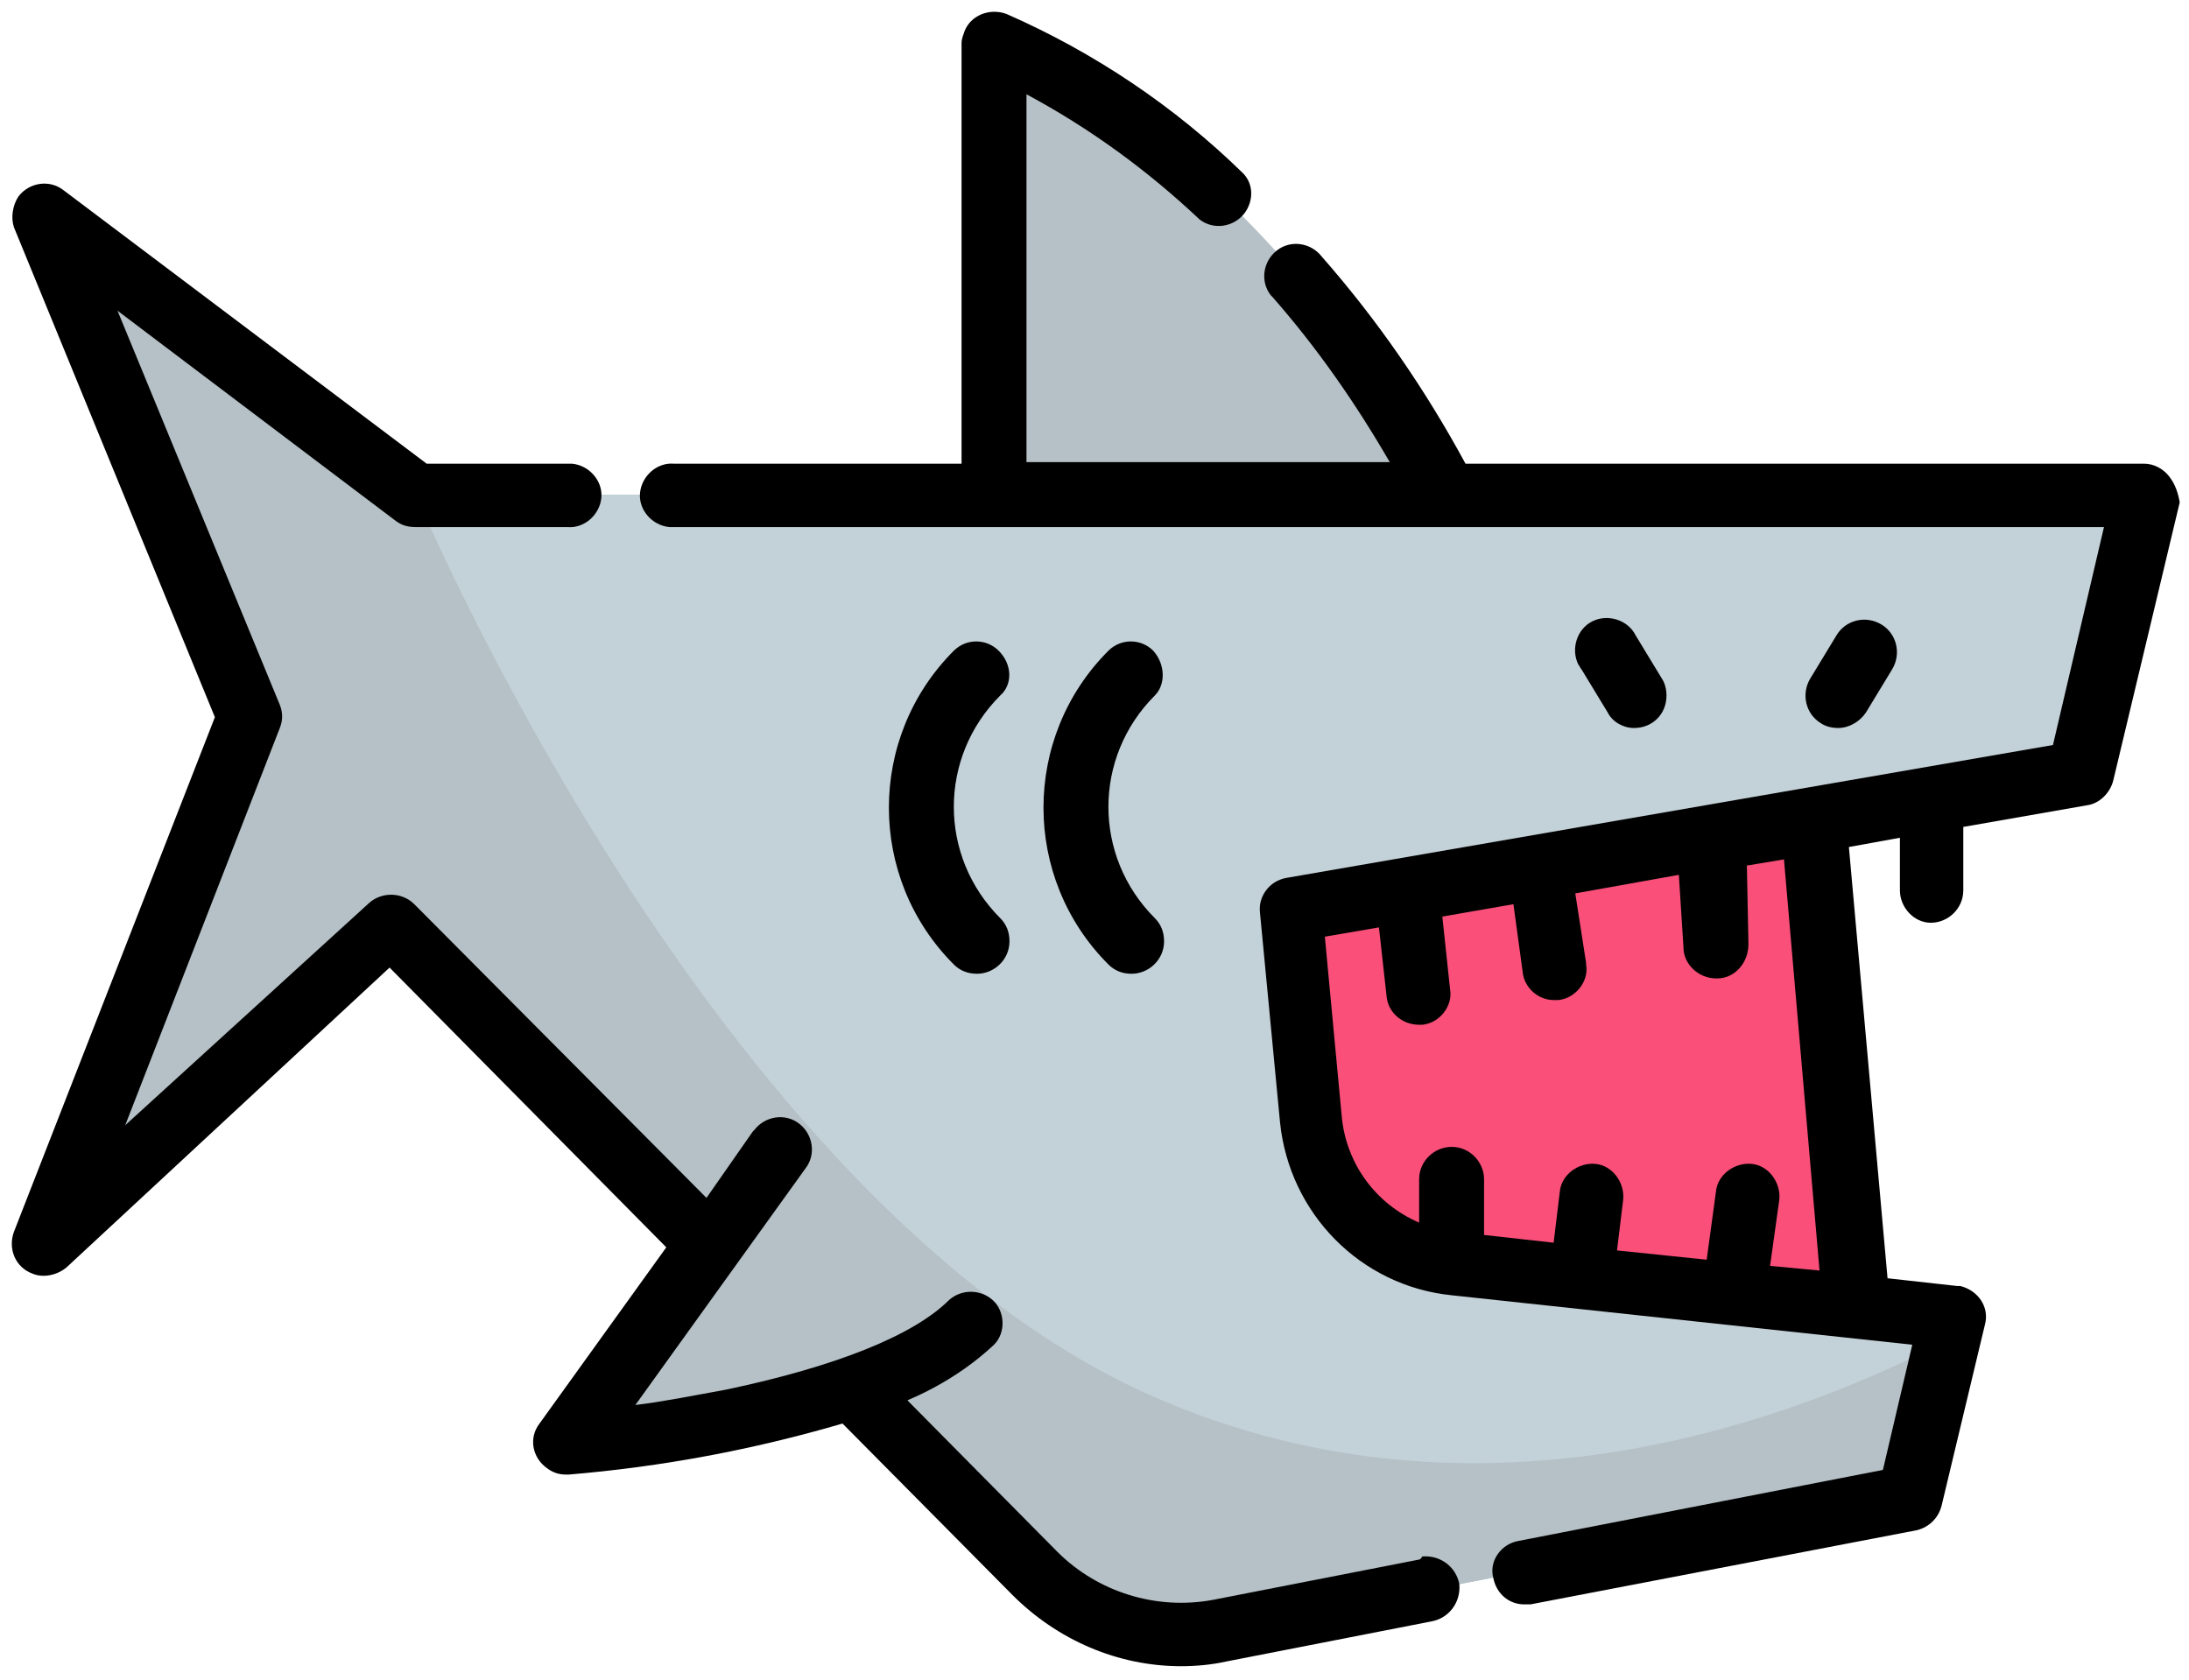 <?xml version="1.0" encoding="utf-8"?>
<!-- Generator: Adobe Illustrator 24.1.1, SVG Export Plug-In . SVG Version: 6.00 Build 0)  -->
<svg version="1.1" id="ff401e1b-3723-4571-8418-17e74ba04f57"
	 xmlns="http://www.w3.org/2000/svg" xmlns:xlink="http://www.w3.org/1999/xlink" x="0px" y="0px" viewBox="0 0 141.6 108.7"
	 style="enable-background:new 0 0 141.6 108.7;" xml:space="preserve">
<style type="text/css">
	.st0{fill:#F94F79;}
	.st1{fill:#B5C1C6;}
	.st2{fill:#C3D1D8;}
</style>
<polygon class="st0" points="120,84.5 117.1,53.1 89.8,41 47.8,60.9 86.5,95.5 "/>
<path class="st1" d="M93.5,32c0,0-10.2-21.2-29.2-29.2V32"/>
<path class="st2" d="M134.5,50.1l-50.9,8.8l1.3,13.6c0.5,4.9,4.3,8.8,9.2,9.3l32.1,3.4l-0.4,1.6l-2.4,10.1l-44.6,8.6
	c-4.4,0.8-8.9-0.6-12-3.7L55,89.8l-9.2-9.3L25.3,59.7L2.9,80.5l13.3-34.1L2.9,14L26.9,32h111.8L134.5,50.1z"/>
<path class="st1" d="M125.8,86.8l-2.4,10.1l-44.6,8.6c-4.4,0.8-8.9-0.6-12-3.7l-11.9-12l-9.2-9.3L25.3,59.7L2.9,80.5l13.3-34.1
	L2.9,14L26.9,32c0,0,19.2,45.9,47.8,58.4C96,99.7,116.5,91.6,125.8,86.8z"/>
<path class="st1" d="M50.3,74.2L36.6,93.4c0,0,19.8-1.5,26.2-7.9"/>
<path d="M105.7,47.1c1.2,0,2.1-0.9,2.1-2.1c0-0.4-0.1-0.8-0.3-1.1l-1.7-2.8c-0.5-1-1.8-1.4-2.8-0.9c-1,0.5-1.4,1.8-0.9,2.8
	c0.1,0.1,0.1,0.2,0.2,0.3l1.7,2.8C104.3,46.7,105,47.1,105.7,47.1z"/>
<path d="M118.9,47.1c0.7,0,1.4-0.4,1.8-1l1.7-2.8c0.6-1,0.3-2.3-0.7-2.9c-1-0.6-2.3-0.3-2.9,0.7l0,0l-1.7,2.8
	c-0.6,1-0.3,2.3,0.7,2.9C118.1,47,118.5,47.1,118.9,47.1z"/>
<path d="M140.3,30.8c-0.4-0.5-1-0.8-1.6-0.8H94.8c-2.6-4.8-5.7-9.3-9.3-13.4c-0.7-0.9-2-1.1-2.9-0.4c-0.9,0.7-1.1,2-0.4,2.9
	c0,0,0.1,0.1,0.1,0.1c2.9,3.3,5.4,6.9,7.6,10.7H66.4V6.1c4.1,2.2,7.8,4.9,11.2,8.1c0.9,0.7,2.2,0.5,2.9-0.4c0.6-0.8,0.6-1.9-0.1-2.6
	C76,6.9,70.8,3.4,65.1,0.9c-1.1-0.4-2.3,0.1-2.7,1.1c-0.1,0.3-0.2,0.5-0.2,0.8V30H43.6c-1.1-0.1-2.1,0.8-2.2,1.9
	c-0.1,1.1,0.8,2.1,1.9,2.2c0.1,0,0.2,0,0.3,0h92.5l-3.3,14.1l-49.6,8.6c-1.1,0.2-1.8,1.2-1.7,2.2l1.3,13.6
	c0.6,5.9,5.2,10.6,11.1,11.2l29.8,3.2l-1.9,8.1l-23.6,4.6c-1.1,0.2-1.9,1.3-1.6,2.4c0.2,1,1,1.7,2,1.7h0.4l25-4.8
	c0.8-0.2,1.4-0.8,1.6-1.6l2.8-11.7c0.3-1.1-0.4-2.2-1.6-2.5c-0.1,0-0.2,0-0.2,0l-4.5-0.5l-2.5-27.9l3.3-0.6v3.4c0,1.1,0.9,2.1,2,2.1
	l0,0c1.1,0,2.1-0.9,2.1-2.1v-4.1l8-1.4c0.8-0.1,1.5-0.8,1.7-1.6l4.3-18C140.9,31.9,140.7,31.3,140.3,30.8z M117.7,82.2l-3.2-0.3
	l0.6-4.3c0.1-1.1-0.7-2.2-1.8-2.3c-1.1-0.1-2.2,0.7-2.3,1.8l-0.6,4.4l-5.8-0.6l0.4-3.3c0.1-1.1-0.7-2.2-1.8-2.3s-2.2,0.7-2.3,1.8
	l0,0l-0.4,3.3L96,79.9v-3.6c0-1.1-0.9-2.1-2.1-2.1c0,0,0,0,0,0l0,0c-1.1,0-2.1,0.9-2.1,2.1v2.8c-2.8-1.2-4.7-3.8-5-6.8l-1.1-11.7
	l3.5-0.6l0.5,4.5c0.1,1,1,1.8,2.1,1.8h0.2c1.1-0.1,2-1.2,1.8-2.3l-0.5-4.7l4.6-0.8l0.6,4.4c0.1,1,1,1.8,2,1.8h0.3
	c1.1-0.1,2-1.2,1.8-2.3c0,0,0-0.1,0-0.1l-0.7-4.5l6.7-1.2l0.3,4.7c0,1.1,1,2,2.1,2h0.1c1.1,0,2-1,2-2.2c0,0,0,0,0-0.1L113,56
	l2.4-0.4L117.7,82.2z"/>
<path d="M91.8,100.9l-13.3,2.6c-3.7,0.7-7.5-0.5-10.1-3.1l-9.7-9.8c2.1-0.9,4-2.1,5.6-3.6c0.8-0.8,0.7-2.2-0.1-2.9
	c-0.8-0.7-2-0.7-2.8,0c-2.3,2.3-7.3,4.3-14.4,5.8c-2.2,0.4-4.2,0.8-5.9,1l11-15.3c0.7-0.9,0.5-2.2-0.4-2.9c-0.9-0.7-2.2-0.5-2.9,0.4
	c0,0-0.1,0.1-0.1,0.1l-3,4.3l-18.9-19c-0.8-0.8-2.1-0.8-2.9-0.1L8.1,72.8l10-25.7c0.2-0.5,0.2-1,0-1.5L7.6,20.1l18,13.6
	c0.4,0.3,0.8,0.4,1.3,0.4h9.8c1.1,0.1,2.1-0.8,2.2-1.9c0.1-1.1-0.8-2.1-1.9-2.2c-0.1,0-0.2,0-0.3,0h-9.1L4.1,12.3
	c-0.9-0.7-2.2-0.5-2.9,0.4c-0.4,0.6-0.5,1.4-0.3,2l13,31.7l-13,33.3c-0.4,1.1,0.1,2.3,1.2,2.7c0.7,0.3,1.6,0.1,2.2-0.4l20.9-19.4
	l17.9,18.1l-8.2,11.4c-0.7,0.9-0.5,2.2,0.5,2.9c0.4,0.3,0.8,0.4,1.2,0.4h0.2c6-0.5,11.9-1.6,17.7-3.3l11,11.1
	c2.9,2.9,6.8,4.6,10.9,4.6c1,0,2-0.1,2.9-0.3l13.3-2.6c1.1-0.2,1.9-1.2,1.8-2.4c-0.2-1.1-1.2-1.9-2.4-1.8
	C91.9,100.9,91.8,100.9,91.8,100.9L91.8,100.9z"/>
<path d="M74.6,42.1c-0.8-0.8-2.1-0.8-2.9,0c-5.6,5.6-5.6,14.7,0,20.3c0.4,0.4,0.9,0.6,1.5,0.6c1.1,0,2.1-0.9,2.1-2.1
	c0-0.6-0.2-1.1-0.6-1.5c-4-4-4-10.4,0-14.4C75.4,44.3,75.4,43,74.6,42.1C74.6,42.1,74.6,42.1,74.6,42.1z"/>
<path d="M64.6,42.1c-0.8-0.8-2.1-0.8-2.9,0c-5.6,5.6-5.6,14.7,0,20.3c0.4,0.4,0.9,0.6,1.5,0.6c1.1,0,2.1-0.9,2.1-2.1
	c0-0.6-0.2-1.1-0.6-1.5c-4-4-4-10.4,0-14.4C65.5,44.3,65.5,43,64.6,42.1C64.7,42.1,64.7,42.1,64.6,42.1z"/>
</svg>
